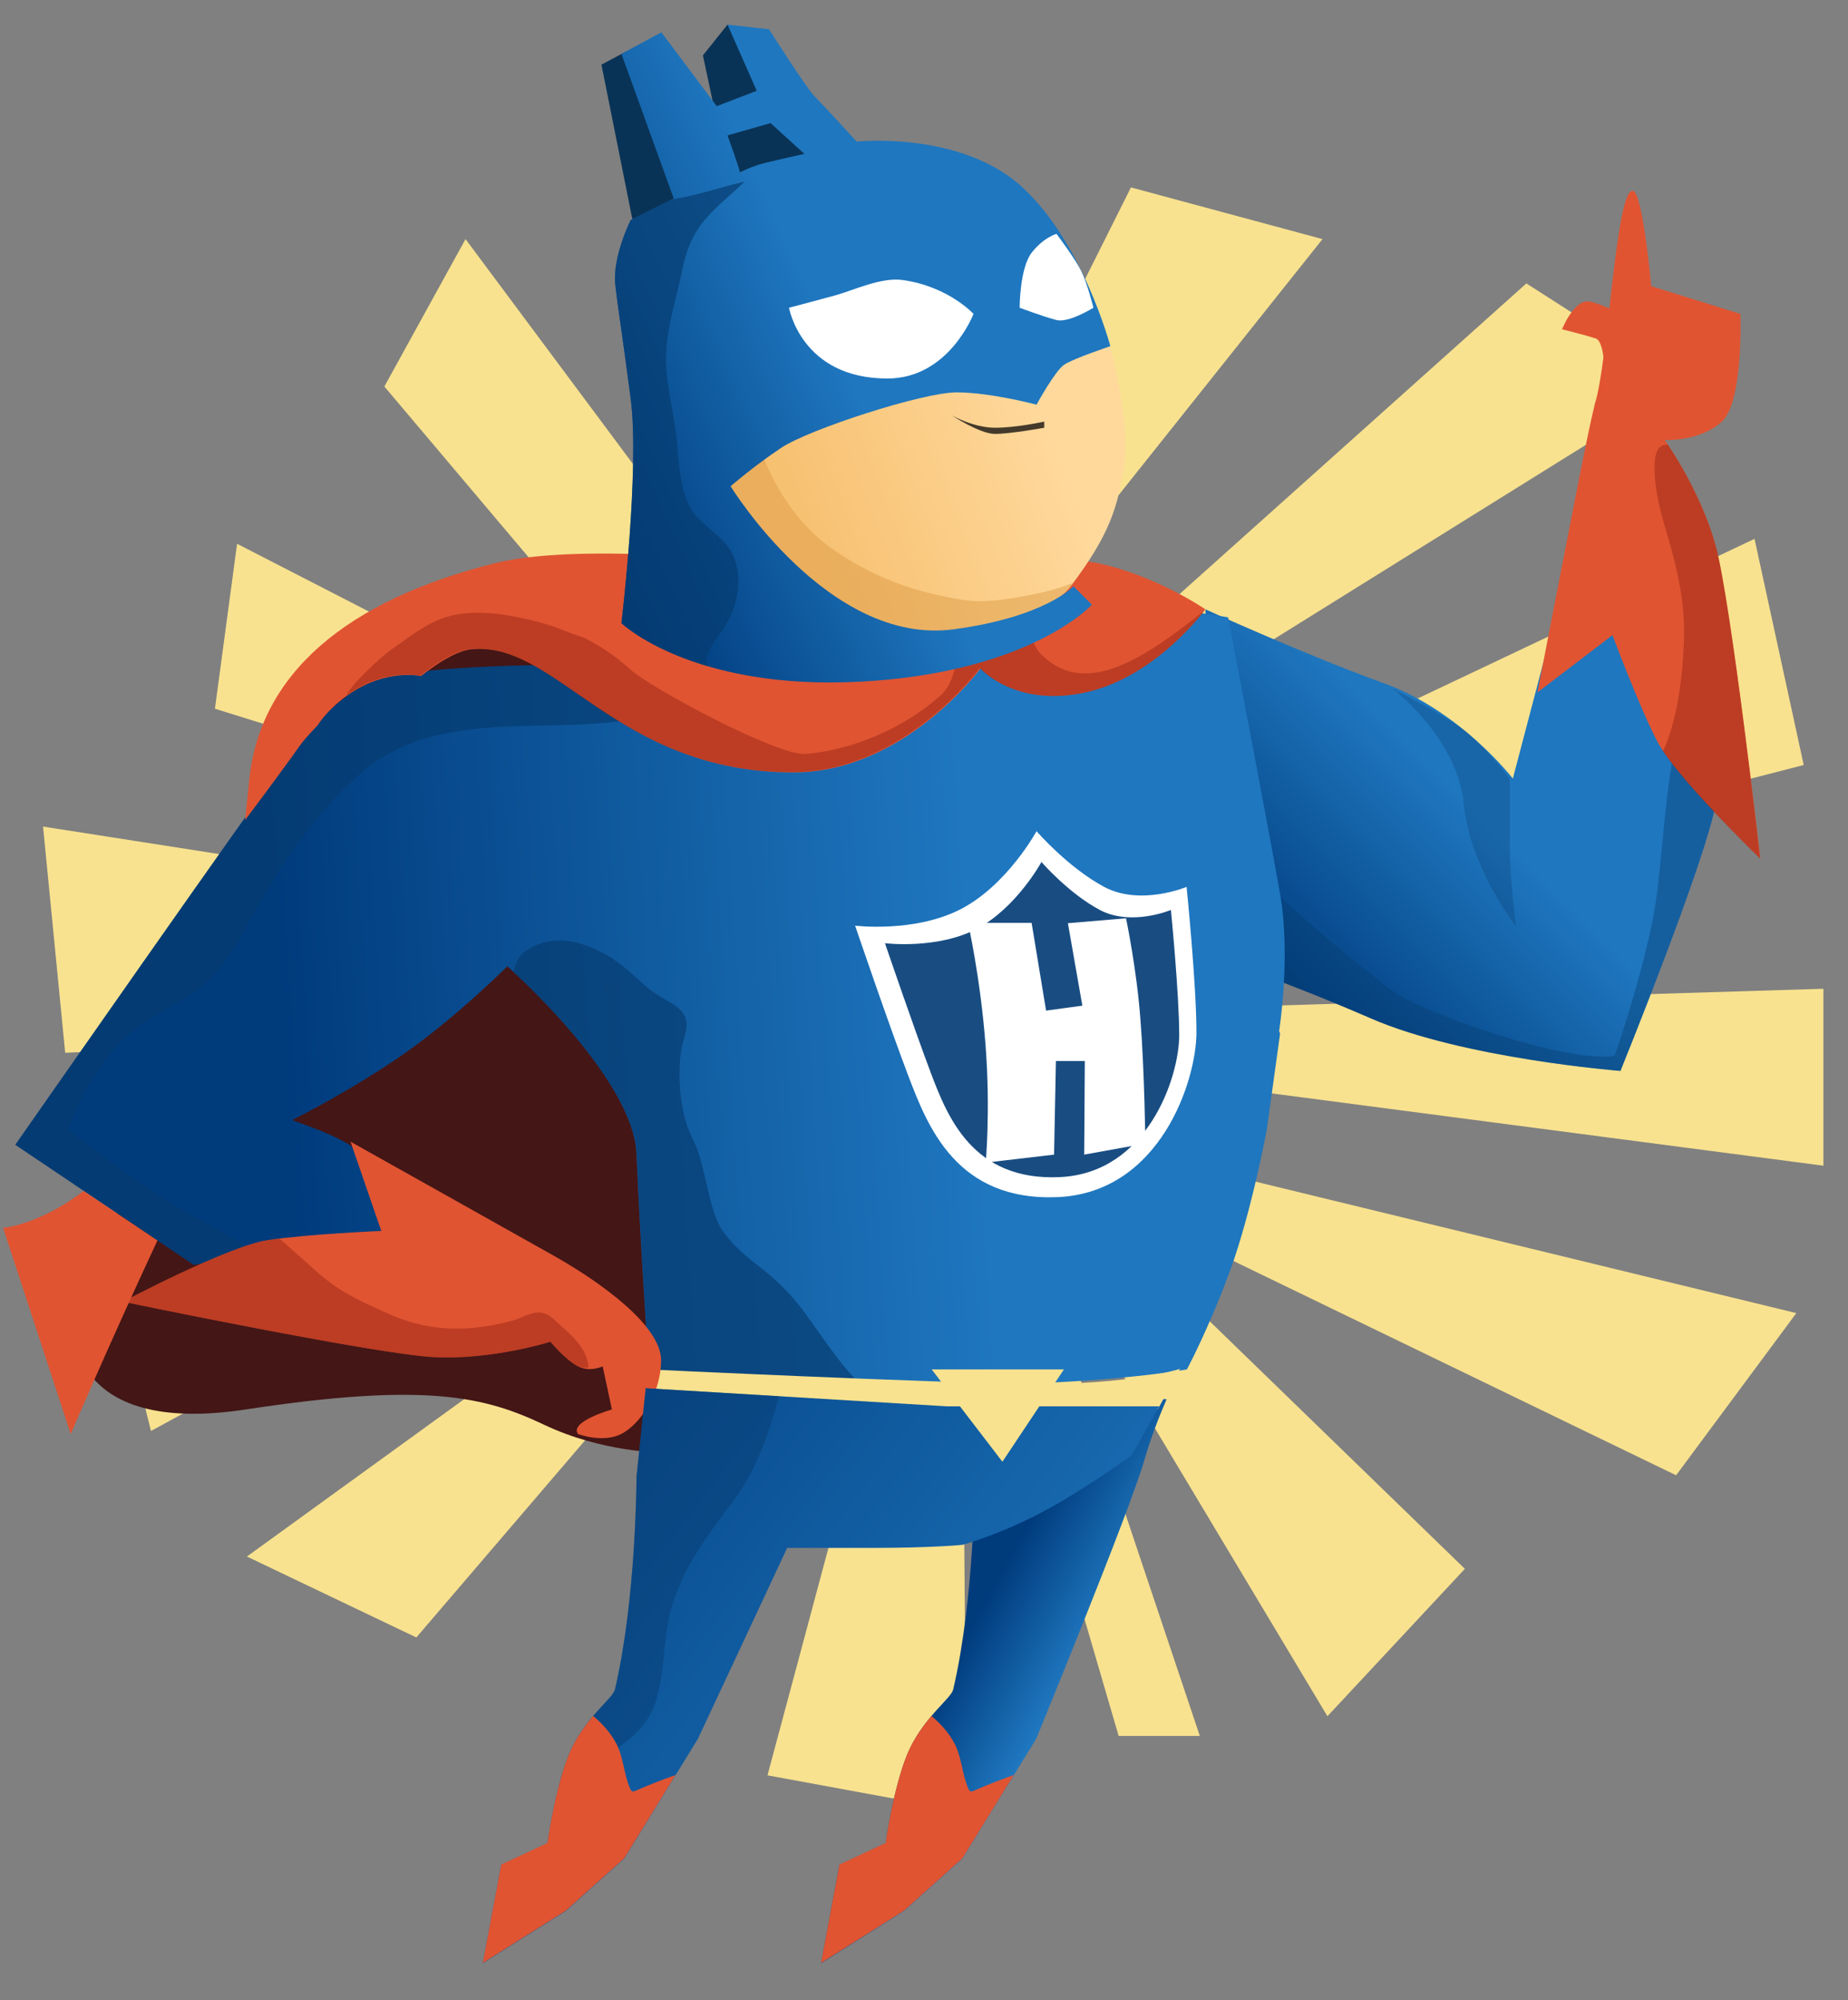 <svg width="353" height="382" viewBox="0 0 353 382" fill="none" xmlns="http://www.w3.org/2000/svg">
<rect x="0" y="0" width="353" height="382" fill="#808080" stroke="none"/>
<path d="M183.666 228.73L213.679 331.517H229.186L195.354 230.61L253.561 327.756L279.816 299.606L202.872 224.969L320.167 281.74L343.132 250.768L205.28 217.27L205.222 203.87L348.301 222.618V188.826L210.39 193.057L195.237 184.477L344.542 146.1L335.144 102.905L195.354 169.138L181.316 160.675L321.576 73.344L291.563 54.127L188.13 146.747L175.149 142.927L252.621 45.664L216.029 35.791L170.92 125.884L175.208 28.327H125.518L158.644 139.283L88.925 45.664L73.419 73.814L139.849 152.447L45.285 103.845L41.056 135.346L149.423 169.138V179.893L8.223 157.854L12.452 201.05L146.604 194.938L20.91 241.365L28.839 273.277L156.471 203.87L162.58 213.685L47.164 297.255L79.528 312.711L146.604 234.372L168.629 256.88L146.604 339.04L184.605 346.033L183.666 228.73Z" fill="#F8E28F"/>
<path d="M14.097 252.708C14.097 252.708 12.335 274.452 46.988 269.163C81.642 263.874 92.802 266.812 103.962 272.102C115.122 277.391 126.281 277.391 126.281 277.391L203.225 141.634L110.423 118.126L64.609 124.591L14.097 252.708Z" fill="#441616"/>
<path d="M222.842 267.224L187.954 265.108L186.191 282.092C186.191 282.092 186.191 305.012 182.08 322.643C181.669 324.347 176.853 327.638 173.857 333.809C170.862 339.98 169.158 352.028 169.158 352.028L160.348 356.142L156.824 374.948L172.682 364.957L183.842 354.966L197.939 332.046C197.939 332.046 215.559 289.145 218.496 279.154C219.847 274.452 221.491 270.338 222.842 267.224Z" fill="url(#paint0_linear)"/>
<path d="M233.18 183.36C233.18 183.36 244.339 186.886 261.96 194.526C279.581 202.166 309.536 204.517 309.536 204.517C309.536 204.517 325.982 163.966 327.744 153.388C329.506 142.809 327.744 118.714 327.744 118.714L297.789 115.188L288.978 148.686C288.978 148.686 278.993 135.757 264.309 130.468C249.626 125.178 230.243 116.363 230.243 116.363L233.18 183.36Z" fill="url(#paint1_linear)"/>
<path opacity="0.4" d="M325.629 128.411C323.162 132.113 321.635 136.345 320.461 140.635C317.994 149.685 317.583 164.73 315.997 174.016C314.235 184.183 308.655 201.578 308.361 201.637C300.079 203.224 271.828 193.586 266.072 189.296C260.785 185.358 249.038 175.661 244.339 171.077C237.585 164.436 240.169 156.091 231.829 152.212L233.18 183.36C233.18 183.36 244.339 186.886 261.96 194.526C279.581 202.166 309.536 204.517 309.536 204.517C309.536 204.517 325.982 163.966 327.744 153.388C328.919 146.335 328.507 133.23 328.155 125.296C327.215 126.295 326.393 127.294 325.629 128.411Z" fill="#073C70"/>
<path d="M244.339 196.877C244.339 196.877 246.571 182.831 244.574 171.077C243.047 162.144 237.291 131.996 234.589 117.891C226.366 116.422 221.433 116.422 221.433 116.422L179.73 124.65L106.898 127C106.898 127 79.704 127.059 71.833 129.939C63.963 132.818 59.029 139.93 54.741 145.219C50.513 150.449 2.937 218.622 2.937 218.622L37.003 241.542L72.832 235.077C72.832 235.077 69.895 222.148 68.133 219.797C66.371 217.446 55.799 213.92 55.799 213.92C55.799 213.92 67.546 208.043 77.531 200.991C87.516 193.938 96.913 184.535 96.913 184.535C96.913 184.535 120.995 205.692 121.582 220.385C122.17 235.077 123.932 261.523 123.932 261.523C123.932 261.523 137.441 263.874 172.682 264.462C207.923 265.049 226.719 261.523 226.719 261.523C226.719 261.523 230.83 253.883 234.942 242.717C239.053 231.551 241.99 215.683 241.99 215.683L244.516 197.406L244.339 196.877Z" fill="url(#paint2_linear)"/>
<path opacity="0.69" d="M100.203 181.773C101.319 180.892 102.728 180.304 104.079 179.951C108.191 178.894 112.243 180.363 115.826 182.361C118.763 184.006 121.054 186.357 123.579 188.532C125.048 189.766 126.634 190.589 128.278 191.588C130.158 192.763 131.45 194.056 131.097 196.407C130.921 197.465 130.628 198.464 130.334 199.522C129.923 201.343 129.805 203.165 129.805 205.046C129.805 209.395 130.451 213.979 132.507 217.916C134.739 222.148 135.326 231.374 138.087 235.136C142.786 241.6 147.426 242.012 153.946 251.003C156.824 254.941 162.991 264.285 165.693 265.108C165.693 265.108 171.214 265.402 153.946 265.108C136.677 264.814 123.99 261.582 123.99 261.582C123.99 261.582 122.228 235.136 121.641 220.443C121.112 207.69 102.904 190.06 98.088 185.652C98.499 184.006 98.793 182.831 100.203 181.773Z" fill="#073C70"/>
<path opacity="0.69" d="M54.8 145.16C59.088 139.871 64.022 132.818 71.892 129.88C79.763 126.942 106.957 126.942 106.957 126.942L134.739 126.06C133.741 129.469 131.861 132.407 128.572 134.405C124.46 136.932 119.468 137.755 114.769 138.108C104.725 138.93 94.564 138.049 84.697 140.165C79.058 141.34 73.772 143.573 69.367 147.276C64.55 151.331 60.498 156.15 56.797 161.145C53.097 166.199 50.101 171.43 47.106 176.954C43.934 182.831 40.41 187.885 34.478 191.176C29.427 193.997 24.845 196.524 21.145 201.108C17.679 205.398 15.036 210.276 13.157 215.389C13.039 215.624 13.216 215.918 13.45 216.036C18.795 220.15 24.199 224.263 29.838 227.966C34.713 231.198 39.823 233.784 44.874 236.664C46.342 237.486 47.752 238.368 49.103 239.308L37.003 241.542L2.937 218.622C2.937 218.622 50.513 150.449 54.8 145.16Z" fill="#073C70"/>
<path d="M225.427 261.406L221.139 269.163C221.139 269.163 214.972 271.514 189.128 272.102C163.285 272.689 123.344 267.694 123.344 267.694L123.932 261.523C123.932 261.523 178.321 264.109 197.234 264.285C216.146 264.462 225.427 261.406 225.427 261.406Z" fill="#F8E28F"/>
<path d="M226.66 169.373C226.66 169.373 217.85 173.075 210.919 169.373C203.988 165.67 197.997 158.736 197.997 158.736C197.997 158.736 192.476 168.903 183.666 173.546C174.855 178.188 163.343 176.778 163.343 176.778C163.343 176.778 169.804 195.76 173.504 205.457C177.205 215.154 182.726 229.494 202.167 228.612C221.609 227.672 228.54 206.398 228.54 197.171C228.54 187.944 226.66 169.373 226.66 169.373Z" fill="white"/>
<path d="M223.664 173.781C223.664 173.781 216.088 176.954 210.097 173.781C204.106 170.607 198.937 164.613 198.937 164.613C198.937 164.613 194.179 173.369 186.602 177.366C179.026 181.362 169.041 180.128 169.041 180.128C169.041 180.128 174.62 196.466 177.792 204.87C180.964 213.215 185.78 225.615 202.52 224.792C219.259 223.97 225.25 205.634 225.25 197.7C225.25 189.766 223.664 173.781 223.664 173.781Z" fill="#194D82"/>
<path d="M188.247 199.463C187.249 186.475 184.899 176.249 184.899 176.249H197.057L199.818 192.998L206.749 192.058L203.988 176.308L215.089 175.367C215.089 175.367 217.145 185.123 217.85 194.82C218.613 204.458 218.79 218.386 218.79 218.386L207.101 220.502L207.219 202.636H201.698L201.345 220.502L188.306 222.03C188.247 222.089 189.246 212.451 188.247 199.463Z" fill="white"/>
<path d="M110.423 273.865C108.661 271.514 116.883 269.163 116.883 269.163L115.121 260.935C115.121 260.935 112.772 262.111 110.423 260.935C108.073 259.76 105.136 256.234 105.136 256.234C105.136 256.234 93.977 259.76 82.817 259.172C71.657 258.585 23.494 248.594 23.494 248.594C23.494 248.594 43.464 238.015 51.1 236.84C58.735 235.665 72.832 235.077 72.832 235.077L66.958 218.034C66.958 218.034 96.326 234.489 105.724 239.778C115.121 245.068 126.281 253.295 126.281 259.76C126.281 266.225 122.17 272.102 118.646 273.865C115.121 275.628 110.423 273.865 110.423 273.865Z" fill="#E05432"/>
<path opacity="0.5" d="M51.1 236.84C51.805 236.722 52.568 236.605 53.391 236.546C54.741 237.722 56.092 238.956 57.443 240.131C60.086 242.482 62.553 244.833 65.607 246.654C68.662 248.476 72.01 249.946 75.299 251.356C82.406 254.353 89.689 254.294 97.09 252.414C98.382 252.12 99.498 251.65 100.731 251.121C103.022 250.239 104.432 250.592 106.252 252.355C108.954 254.882 112.126 257.233 112.42 261.17C111.656 261.229 110.951 261.17 110.423 260.935C108.073 259.76 105.136 256.234 105.136 256.234C105.136 256.234 93.977 259.76 82.817 259.172C71.657 258.585 23.494 248.594 23.494 248.594C23.494 248.594 43.464 238.015 51.1 236.84Z" fill="#992714"/>
<path opacity="0.29" d="M266.13 131.584C266.13 131.584 278.406 141.046 279.581 153.388C280.755 165.729 289.566 176.895 289.566 176.895C289.566 176.895 288.391 167.492 288.391 161.615C288.391 155.738 288.391 148.686 288.391 148.686C288.391 148.686 283.281 142.045 279.405 139.224C275.469 136.345 266.13 131.584 266.13 131.584Z" fill="#073C70"/>
<path d="M327.744 104.315C324.807 93.502 317.994 84.04 317.994 84.04C317.994 84.04 324.631 84.393 328.919 80.514C333.089 76.576 332.443 59.945 332.443 59.945L315.409 54.655C315.409 54.655 313.824 36.672 311.885 36.437C308.655 36.026 307.186 69.348 304.661 77.046C303.78 80.749 302.957 84.745 302.194 88.565C300.079 99.144 293.677 132.231 293.677 132.231L308.009 121.3C308.009 121.3 312.942 134.523 316.467 141.399C319.991 148.275 336.26 163.966 336.26 163.966C336.26 163.966 330.681 115.129 327.744 104.315Z" fill="#E05432"/>
<path opacity="0.5" d="M318.581 84.921C316.408 84.863 316.114 86.92 316.055 89.094C315.997 93.443 317.171 97.733 318.405 101.847C320.519 109.076 322.046 115.717 321.635 123.239C321.342 129.175 320.637 135.287 318.698 140.929C318.405 141.751 318.052 142.633 317.641 143.456C322.692 150.978 336.202 163.966 336.202 163.966C336.202 163.966 330.68 115.129 327.744 104.315C325.336 95.5 320.343 87.507 318.581 84.921Z" fill="#992714"/>
<path d="M216.205 277.92L221.433 268.575H180.905L123.344 265.108L121.582 282.092C121.582 282.092 121.582 305.012 117.471 322.643C117.06 324.347 112.243 327.638 109.248 333.809C106.252 339.98 104.549 352.028 104.549 352.028L95.739 356.142L92.215 374.948L108.073 364.957L119.233 354.966L133.329 332.046L150.363 295.609C150.363 295.609 156.824 295.609 166.809 295.609C177.968 295.609 183.842 295.022 183.842 295.022C183.842 295.022 192.652 292.671 202.637 286.794C207.982 283.62 212.857 280.329 216.205 277.92Z" fill="url(#paint3_linear)"/>
<g opacity="0.69">
<path opacity="0.69" d="M115.239 335.807C119.35 332.928 123.521 330.224 125.165 325.229C126.751 320.469 126.692 315.297 127.515 310.419C129.159 300.722 134.739 293.846 140.378 286.206C144.665 280.388 146.839 273.571 148.836 266.636L123.344 265.108L121.582 282.092C121.582 282.092 121.582 305.012 117.471 322.643C117.06 324.347 112.243 327.638 109.248 333.809C108.249 335.866 107.368 338.628 106.664 341.332C109.542 339.392 112.596 337.629 115.239 335.807Z" fill="#073C70"/>
</g>
<path d="M191.477 279.154L177.968 261.523H203.225L191.477 279.154Z" fill="#F8E28F"/>
<path d="M0.587 234.489L13.509 273.865C13.509 273.865 20.969 256.41 30.073 236.899L15.976 227.437C7.459 233.96 0.587 234.489 0.587 234.489Z" fill="#E05432"/>
<path d="M209.686 107.548C198.526 105.197 154.298 108.429 154.298 108.429C154.298 108.429 112.948 102.964 94.564 107.548C66.371 114.6 49.514 128.587 47.576 149.274C47.341 151.801 47.047 154.269 46.812 156.62C50.924 151.154 56.034 144.22 57.267 142.398C57.796 141.634 59.029 140.223 60.674 138.519C61.32 137.52 62.084 136.58 62.906 135.757C64.081 134.523 65.314 133.524 66.489 132.701C70.13 129.175 73.361 126.06 73.361 126.06C73.361 126.06 70.072 129.175 66.489 132.701C73.772 127.588 80.409 129.116 80.409 129.116C80.409 129.116 86.106 124.414 89.924 124.003C106.37 122.24 117.53 147.511 151.596 147.511C172.741 147.511 187.307 127.647 187.307 127.647C187.307 127.647 193.827 135.169 207.336 132.231C220.845 129.292 230.243 116.363 230.243 116.363C230.243 116.363 220.845 109.898 209.686 107.548Z" fill="#E05432"/>
<path opacity="0.5" d="M198.526 124.591C196.529 122.416 191.771 106.666 184.547 106.842C185.017 110.486 185.252 114.247 184.194 117.774C182.726 122.651 183.372 129.469 179.672 132.818C172.623 139.107 162.756 143.279 153.828 143.985C148.601 144.396 124.225 131.408 120.231 127.706C117.53 125.237 114.652 123.357 111.539 121.77C108.719 120.947 106.076 119.595 103.022 118.831C97.736 117.48 92.097 116.363 86.635 117.48C81.936 118.479 78.529 121.476 74.653 124.121C72.773 125.414 66.958 130.879 66.195 132.76C73.537 127.47 80.233 129.057 80.233 129.057C80.233 129.057 85.93 124.356 89.748 123.944C106.194 122.181 117.353 147.452 151.42 147.452C172.565 147.452 187.131 127.588 187.131 127.588C187.131 127.588 193.827 135.169 207.336 132.231C219.847 129.527 228.833 118.244 230.067 116.598C217.908 126.354 206.749 133.406 198.526 124.591Z" fill="#992714"/>
<path d="M126.634 45.252L120.76 41.726L114.886 12.341L119.527 9.873L134.857 35.849L126.634 45.252Z" fill="#093356"/>
<path d="M130.158 88.742C130.158 88.742 136.031 121.652 155.414 122.24C174.797 122.828 197.703 121.065 204.752 111.662C211.8 102.258 213.562 96.969 214.737 88.742C215.911 80.514 211.917 65.41 211.917 65.41L164.812 57.594L130.158 88.742Z" fill="url(#paint4_linear)"/>
<path opacity="0.49" d="M199.348 113.072C194.884 114.071 188.599 115.305 184.194 114.6C174.855 113.131 167.22 110.486 159.173 104.962C150.48 98.967 144.842 88.154 142.962 77.281L130.158 88.742C130.158 88.742 136.031 121.652 155.414 122.24C174.797 122.828 197.703 121.065 204.752 111.662C204.869 111.544 204.928 111.426 205.045 111.309C203.166 112.014 201.228 112.661 199.348 113.072Z" fill="#DD9C47"/>
<path d="M139.555 35.849C139.555 35.261 134.269 10.579 134.269 10.579L138.968 4.702L145.429 12.341L156.001 29.972L139.555 35.849Z" fill="#093356"/>
<path d="M181.845 79.338C181.845 79.338 185.956 81.689 190.068 81.689C194.179 81.689 199.466 80.514 199.466 80.514V81.689C199.466 81.689 193.005 82.865 190.068 82.865C187.131 82.865 181.845 79.338 181.845 79.338Z" fill="#44392A"/>
<path d="M182.139 120.183C158.233 123.357 139.555 92.855 139.555 92.855C139.555 92.855 143.961 89.035 149.247 85.509C154.533 81.983 176.265 74.931 182.726 74.931C189.187 74.931 197.997 77.281 197.997 77.281C197.997 77.281 201.521 70.817 203.283 69.641C205.045 68.466 212.094 66.115 212.094 66.115C212.094 66.115 206.808 46.134 195.06 35.555C183.313 24.977 163.637 27.034 163.637 27.034C163.637 27.034 157.47 20.275 155.708 18.512C153.946 16.749 146.897 5.583 146.897 5.583L138.968 4.702L144.548 17.337L136.912 20.275L126.34 6.171L118.704 10.285L128.689 37.906L120.466 42.02C120.466 42.02 116.942 49.072 117.53 54.361C118.117 59.651 118.704 62.589 120.466 76.106C122.228 89.623 118.704 119.008 118.704 119.008C118.704 119.008 132.214 131.937 164.518 130.174C196.823 128.411 208.57 115.482 208.57 115.482L205.045 111.955C205.045 111.955 199.759 117.832 182.139 120.183ZM147.191 23.508L153.652 29.385C153.652 29.385 148.366 30.56 146.016 31.148C143.667 31.735 141.318 32.911 141.318 32.911C141.318 32.323 138.968 25.858 138.968 25.858L147.191 23.508Z" fill="url(#paint5_linear)"/>
<path opacity="0.69" d="M135.033 127.177C134.739 124.532 136.501 122.475 138.087 120.183C140.965 116.069 142.257 109.898 139.614 105.256C137.617 101.788 133.506 100.26 131.685 96.617C129.57 92.385 129.688 87.096 129.101 82.512C128.396 77.281 126.927 72.169 127.28 66.879C127.573 61.708 129.277 56.771 130.275 51.717C131.039 47.897 132.272 44.665 134.857 41.726C137.089 39.14 139.849 37.025 142.257 34.674C137.617 35.732 133.036 37.377 128.337 38.083L120.466 42.02C120.466 42.02 116.942 49.072 117.53 54.361C118.117 59.651 118.704 62.589 120.466 76.106C122.228 89.623 118.704 119.008 118.704 119.008C118.704 119.008 123.756 123.827 135.033 127.177Z" fill="#073C70"/>
<path d="M150.715 58.769C150.715 58.769 155.003 57.653 159.525 56.419C163.108 55.419 168.336 52.892 172.447 53.48C181.199 54.714 185.956 59.945 185.956 59.945C185.956 59.945 181.258 72.286 169.51 72.286C153.065 72.286 150.715 58.769 150.715 58.769Z" fill="white"/>
<path d="M194.767 58.769C194.767 58.769 194.767 51.129 197.116 48.191C199.465 45.252 201.815 44.665 201.815 44.665C201.815 44.665 205.339 49.366 206.514 51.717C207.688 54.068 208.863 58.769 208.863 58.769C208.863 58.769 204.164 61.708 201.815 61.12C199.465 60.532 194.767 58.769 194.767 58.769Z" fill="white"/>
<path d="M121.289 342.037C120.995 342.154 120.643 342.154 120.466 341.802C119.174 339.04 119.174 335.925 117.823 333.163C116.707 330.988 115.121 329.225 113.301 327.697C111.95 329.343 110.423 331.341 109.248 333.75C106.252 339.921 104.549 351.969 104.549 351.969L95.739 356.083L92.215 374.889L108.073 364.898L119.233 354.907L129.042 338.981C126.399 339.921 123.814 340.92 121.289 342.037Z" fill="#E05432"/>
<path d="M185.898 342.037C185.604 342.154 185.252 342.154 185.075 341.802C183.783 339.04 183.783 335.925 182.432 333.163C181.316 330.988 179.731 329.225 177.91 327.697C176.559 329.343 175.032 331.341 173.857 333.75C170.862 339.921 169.158 351.969 169.158 351.969L160.348 356.083L156.824 374.889L172.682 364.898L183.842 354.907L193.651 338.981C191.008 339.921 188.423 340.92 185.898 342.037Z" fill="#E05432"/>
<path d="M306.54 72.227C306.54 72.227 306.599 65.234 304.837 64.646C303.075 64.058 298.376 62.883 298.376 62.883C298.376 62.883 300.725 57.006 303.662 57.594C306.599 58.181 311.885 61.12 311.885 61.12L310.71 72.286L306.54 72.227Z" fill="#E05432"/>
<defs>
<linearGradient id="paint0_linear" x1="181.824" y1="316.634" x2="200.223" y2="326.828" gradientUnits="userSpaceOnUse">
<stop offset="0.005" stop-color="#003B7C"/>
<stop offset="1" stop-color="#1F77BF"/>
</linearGradient>
<linearGradient id="paint1_linear" x1="241.947" y1="188.399" x2="278.756" y2="151.611" gradientUnits="userSpaceOnUse">
<stop offset="0.005" stop-color="#003B7C"/>
<stop offset="1" stop-color="#1F77BF"/>
</linearGradient>
<linearGradient id="paint2_linear" x1="53.3" y1="200.436" x2="186.23" y2="191.842" gradientUnits="userSpaceOnUse">
<stop offset="0.005" stop-color="#003B7C"/>
<stop offset="1" stop-color="#1F77BF"/>
</linearGradient>
<linearGradient id="paint3_linear" x1="73.753" y1="258.362" x2="204.739" y2="358.216" gradientUnits="userSpaceOnUse">
<stop offset="0.005" stop-color="#003B7C"/>
<stop offset="1" stop-color="#1F77BF"/>
</linearGradient>
<linearGradient id="paint4_linear" x1="153.14" y1="98.219" x2="200.483" y2="79.893" gradientUnits="userSpaceOnUse">
<stop offset="0.005" stop-color="#F7C172"/>
<stop offset="1" stop-color="#FFD99C"/>
</linearGradient>
<linearGradient id="paint5_linear" x1="108.545" y1="88.733" x2="159.264" y2="65.693" gradientUnits="userSpaceOnUse">
<stop offset="0.005" stop-color="#003B7C"/>
<stop offset="1" stop-color="#1F77BF"/>
</linearGradient>
</defs>
</svg>
